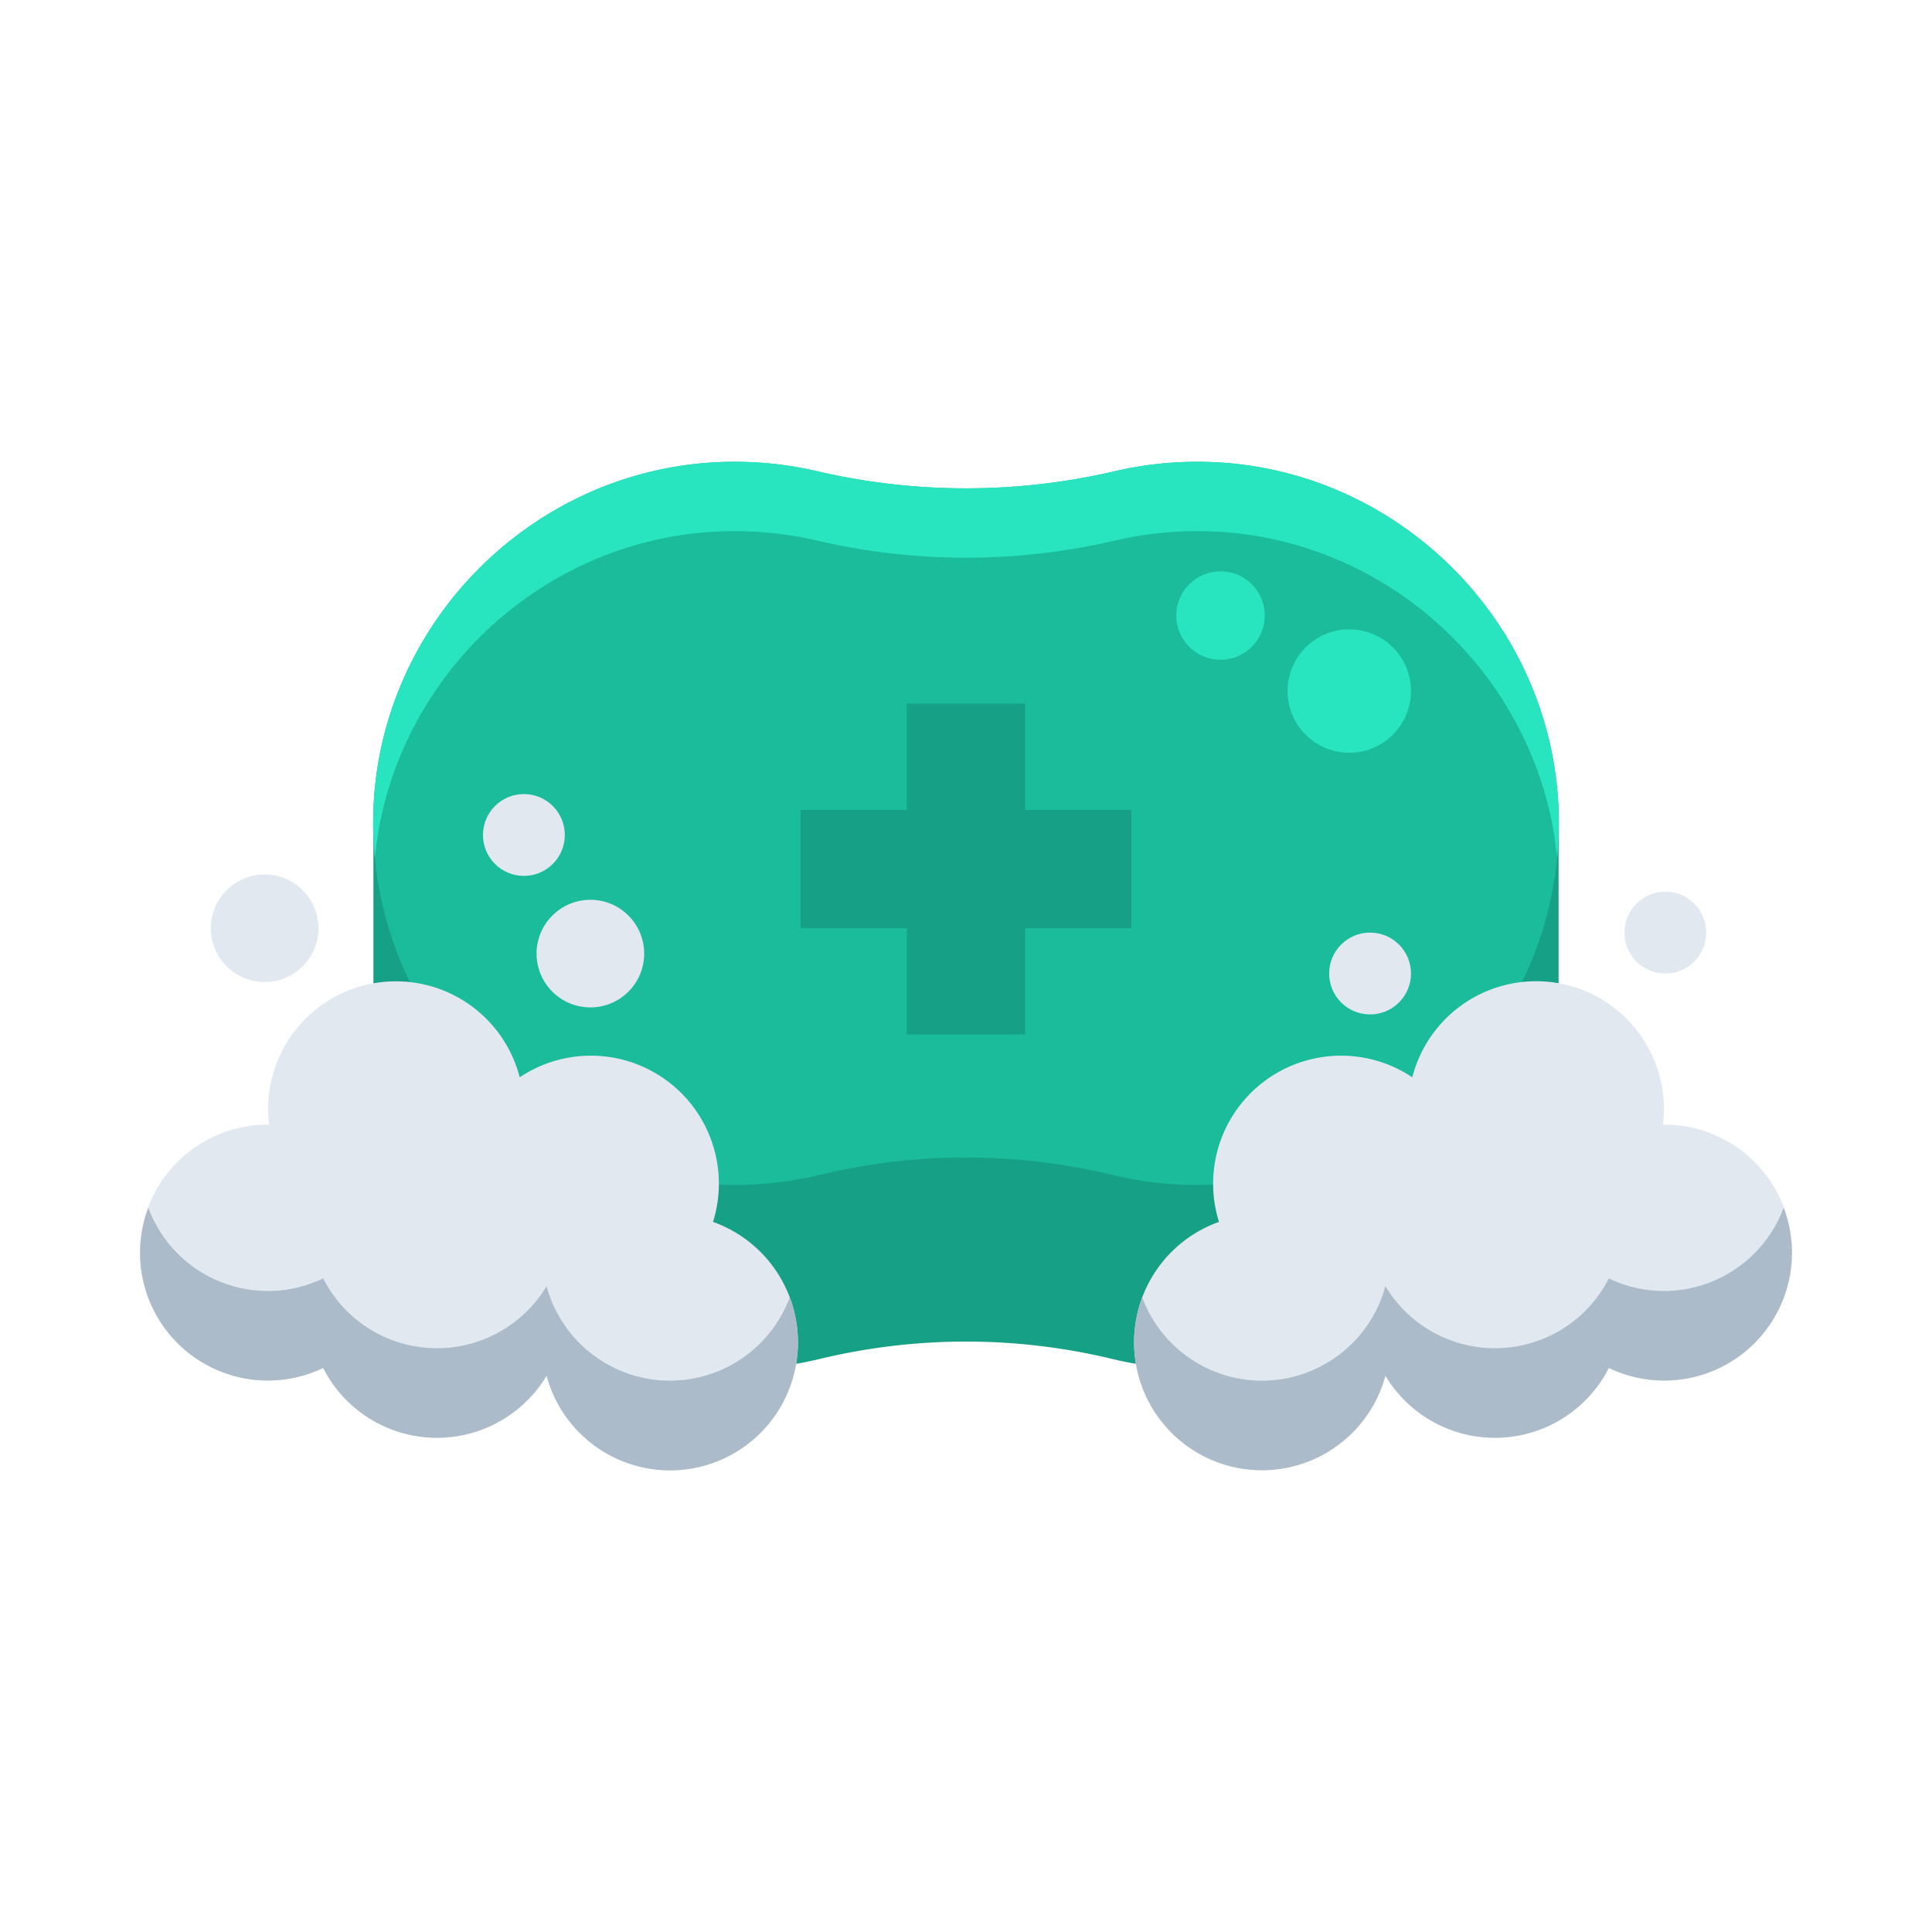<?xml version="1.0" ?><svg viewBox="0 0 512 512" xmlns="http://www.w3.org/2000/svg"><g data-name="Layer 16" id="Layer_16"><path d="M413.042,263.258V214.492H397.3a95.684,95.684,0,0,0-101.848-40.843,173.684,173.684,0,0,1-78.9,0A95.682,95.682,0,0,0,114.7,214.492H98.958v48.773A95.906,95.906,0,0,0,217.272,360.13a165.341,165.341,0,0,1,77.457,0,95.905,95.905,0,0,0,118.313-96.872Z" style="fill:#16a085"/><path d="M319.963,122.412a96.213,96.213,0,0,0-24.51,2.464,173.7,173.7,0,0,1-78.9,0,96.233,96.233,0,0,0-24.524-2.466c-50.09,1.37-91.183,42.006-93.074,92.08a95.9,95.9,0,0,0,118.315,96.864,165.367,165.367,0,0,1,77.457,0,95.9,95.9,0,0,0,118.313-96.871C411.149,164.412,370.053,123.779,319.963,122.412Z" style="fill:#1abc9c"/><path d="M192.031,140.791a96.228,96.228,0,0,1,24.524,2.467,173.7,173.7,0,0,0,78.9,0,96.21,96.21,0,0,1,24.509-2.465c48.227,1.316,88.1,39.037,92.69,86.53a97.226,97.226,0,0,0,.39-12.836c-1.893-50.073-42.989-90.707-93.08-92.073a96.21,96.21,0,0,0-24.509,2.464,173.684,173.684,0,0,1-78.9,0,96.228,96.228,0,0,0-24.524-2.466c-50.09,1.37-91.183,42.006-93.073,92.08a97.14,97.14,0,0,0,.39,12.83C103.939,179.83,143.807,142.111,192.031,140.791Z" style="fill:#28e5c0"/><path d="M188.957,323.816A33.913,33.913,0,0,0,137.726,285.5,33.872,33.872,0,0,0,71.3,298.053c-.085,0-.168-.014-.254-.014a33.91,33.91,0,1,0,14.594,64.483,33.854,33.854,0,0,0,59.213,2.058,33.892,33.892,0,1,0,44.108-40.764Z" style="fill:#e2e8f0"/><path d="M323.043,323.816A33.913,33.913,0,0,1,374.274,285.5a33.872,33.872,0,0,1,66.43,12.549c.085,0,.168-.014.254-.014a33.91,33.91,0,1,1-14.594,64.483,33.854,33.854,0,0,1-59.213,2.058,33.892,33.892,0,1,1-44.108-40.764Z" style="fill:#e2e8f0"/><path d="M177.548,365.891a33.894,33.894,0,0,1-32.7-25.044,33.854,33.854,0,0,1-59.212-2.058,33.794,33.794,0,0,1-46.328-18.707,33.846,33.846,0,0,0,46.328,42.44,33.853,33.853,0,0,0,59.212,2.058,33.887,33.887,0,1,0,64.436-20.745A33.889,33.889,0,0,1,177.548,365.891Z" style="fill:#abbbc9"/><path d="M440.958,342.126a33.708,33.708,0,0,1-14.6-3.337,33.854,33.854,0,0,1-59.212,2.058,33.865,33.865,0,0,1-64.436,2.988,33.885,33.885,0,1,0,64.436,20.745,33.853,33.853,0,0,0,59.212-2.058,33.84,33.84,0,0,0,46.327-42.44A33.892,33.892,0,0,1,440.958,342.126Z" style="fill:#abbbc9"/><circle cx="156.456" cy="252.717" r="14.258" style="fill:#e2e8f0"/><circle cx="70.134" cy="245.991" r="14.258" style="fill:#e2e8f0"/><circle cx="138.837" cy="221.278" r="10.843" style="fill:#e2e8f0"/><circle cx="441.334" cy="247.149" r="10.843" style="fill:#e2e8f0"/><circle cx="363.084" cy="257.992" r="10.843" style="fill:#e2e8f0"/><circle cx="357.573" cy="183.134" r="16.353" style="fill:#28e5c0"/><circle cx="323.448" cy="163.129" r="11.72" style="fill:#28e5c0"/><polygon points="299.837 214.623 271.675 214.623 271.675 186.461 240.325 186.461 240.325 214.623 212.163 214.623 212.163 245.973 240.325 245.973 240.325 274.135 271.675 274.135 271.675 245.973 299.837 245.973 299.837 214.623" style="fill:#16a085"/></g></svg>
